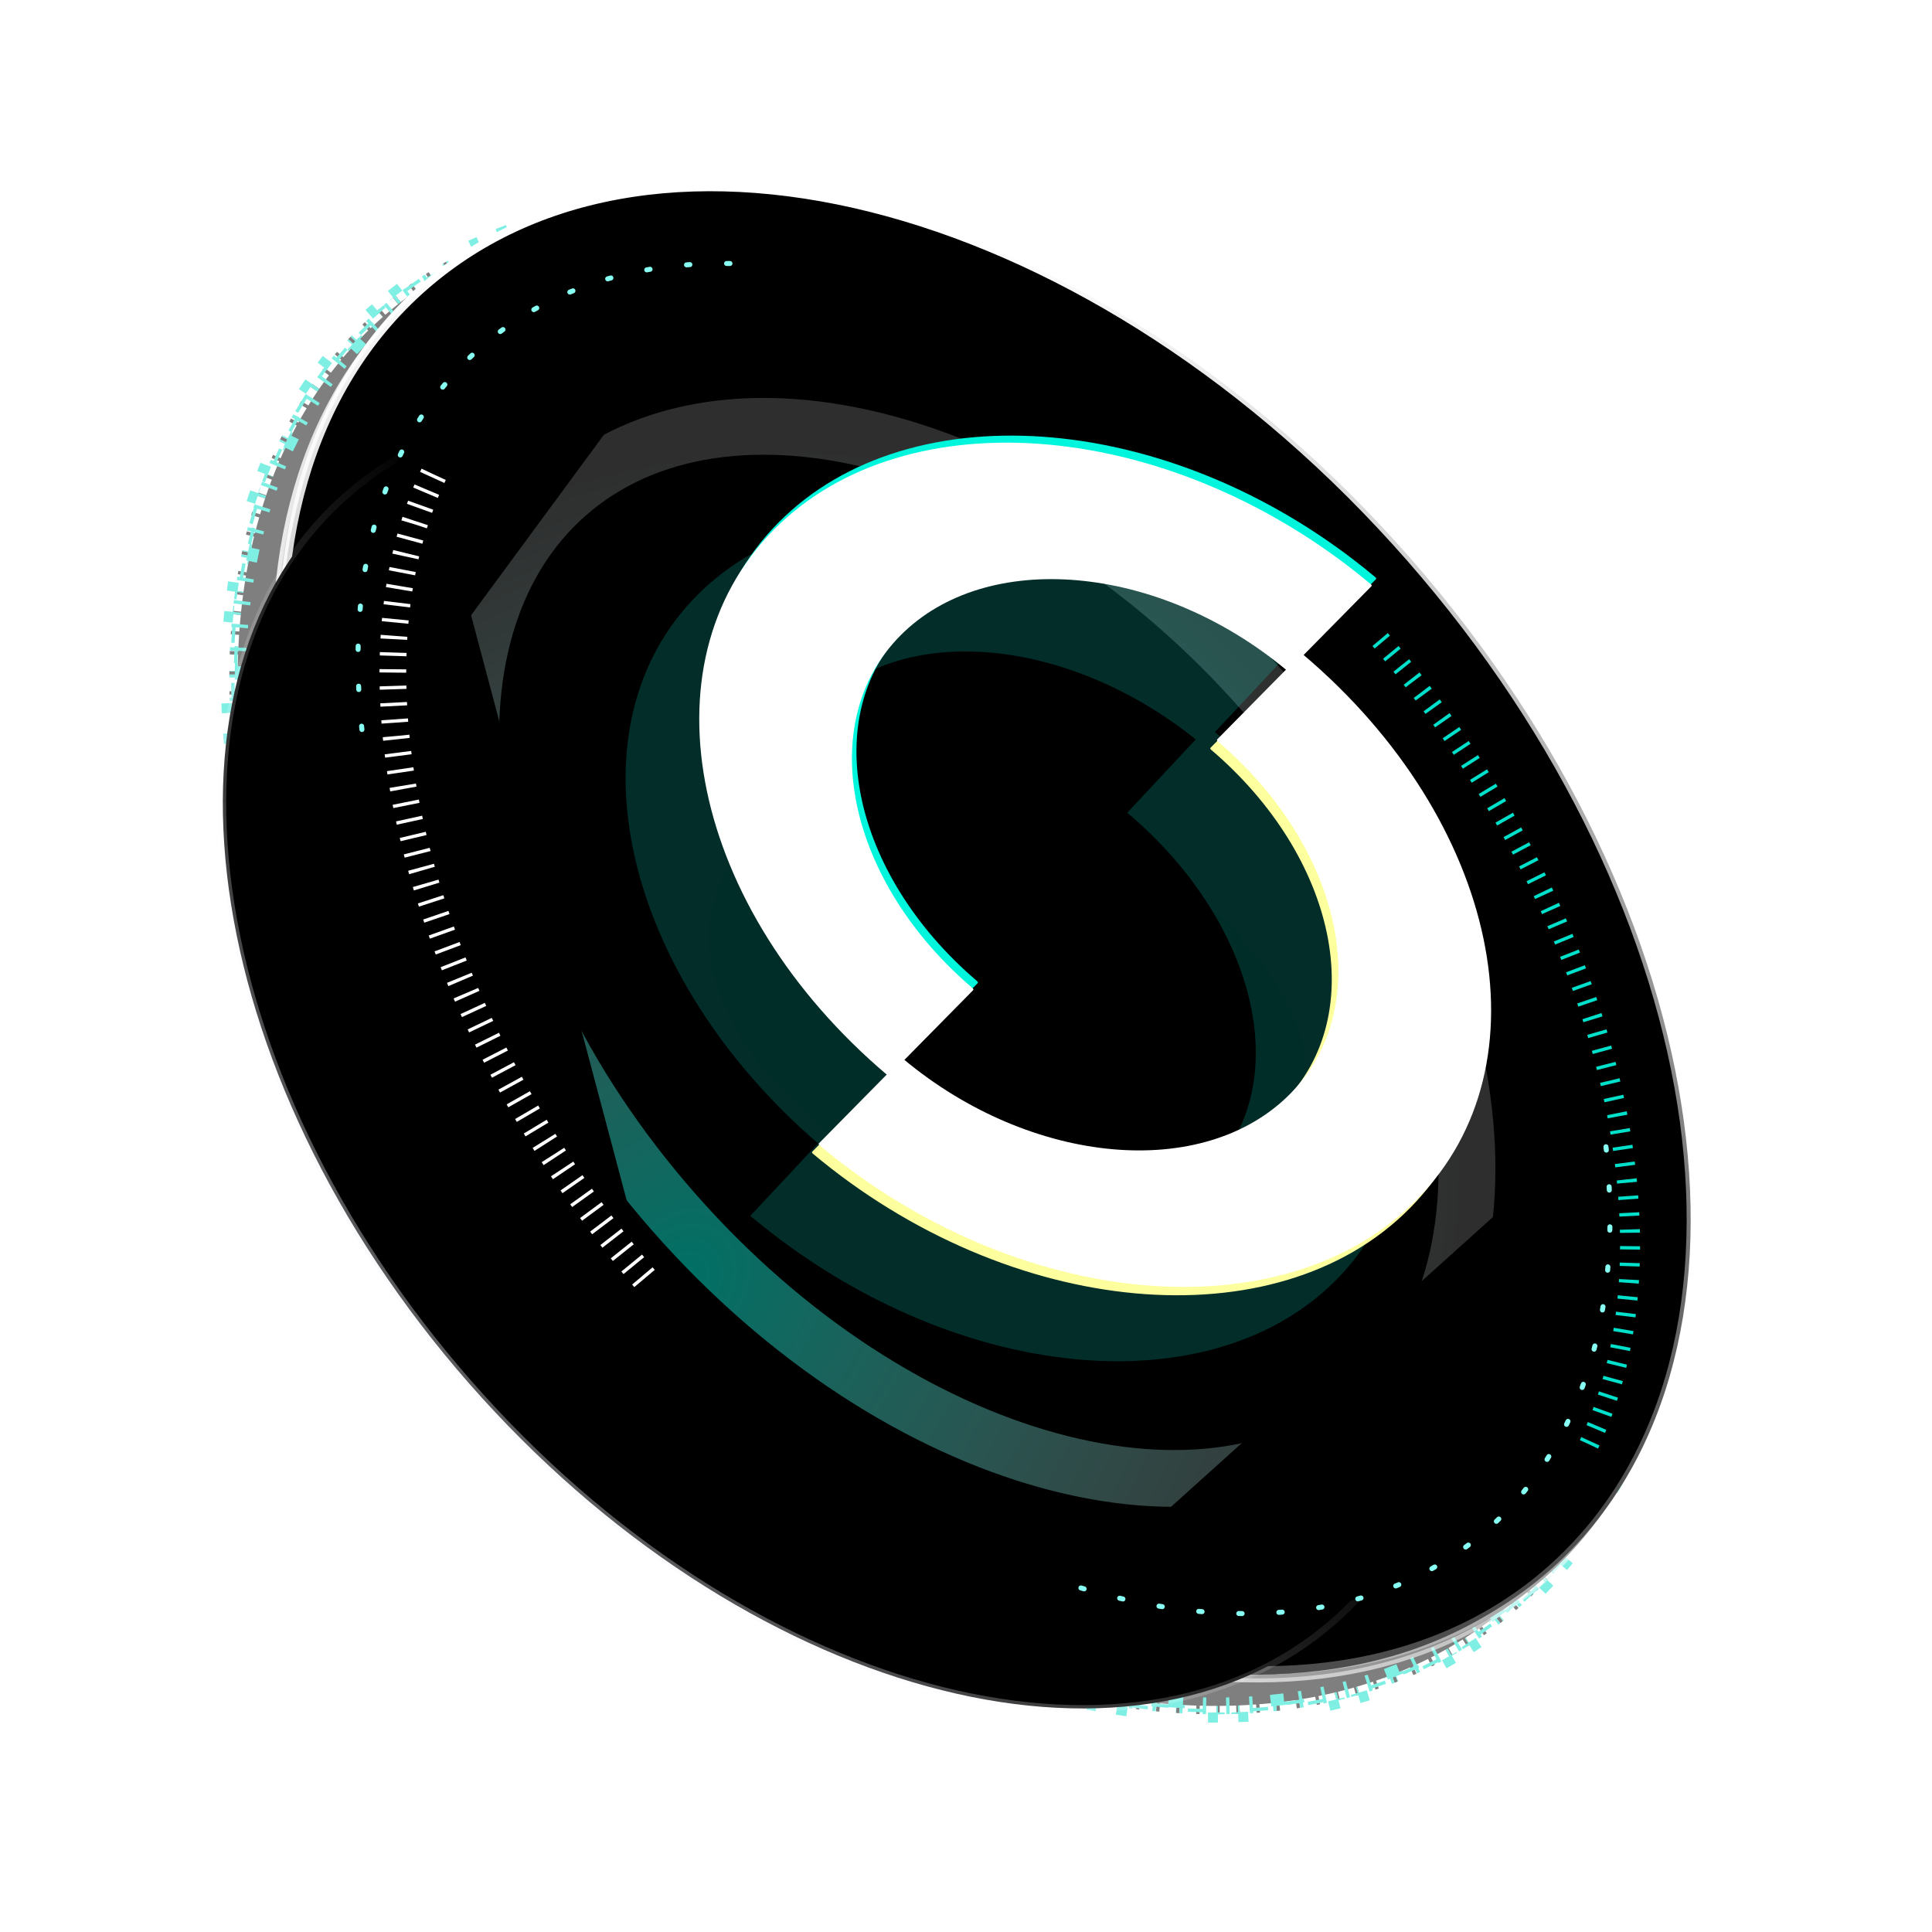 <svg viewBox="0 0 461 461" xmlns="http://www.w3.org/2000/svg">
  <g opacity=".5" filter="url(#a)">
    <path d="m121.653 320.51-.264-.301 1.5-1.312a314.472 314.472 0 0 1-2.592-3.004l-1.517 1.292-.516-.607 1.52-1.288a322.103 322.103 0 0 1-2.532-3.028l-1.537 1.268-.268-.325-.235-.286 1.54-1.265a295.159 295.159 0 0 1-2.497-3.081l-1.557 1.245-.155-.195-.342-.429 1.559-1.24a304.771 304.771 0 0 1-2.44-3.108l-1.575 1.22-.485-.628 1.579-1.216a301.075 301.075 0 0 1-2.396-3.152l-1.594 1.195-.478-.639 1.597-1.191c-.79-1.06-1.571-2.122-2.344-3.186l-1.612 1.17a259.99 259.99 0 0 1-.466-.644l1.616-1.165a306.813 306.813 0 0 1-2.292-3.222l-1.631 1.144-.458-.655 1.634-1.14a295.619 295.619 0 0 1-2.242-3.262l-1.65 1.118-.445-.658 1.653-1.114a287.185 287.185 0 0 1-2.185-3.289l-1.667 1.091-.192-.293-.245-.377 1.67-1.087a282.328 282.328 0 0 1-2.137-3.335l-1.685 1.064-.424-.674 1.688-1.058a291 291 0 0 1-2.074-3.356l-1.702 1.036-.415-.685 1.705-1.031a287.7 287.7 0 0 1-2.028-3.406l-1.719 1.007-.401-.688 1.722-1.002a273.81 273.81 0 0 1-1.959-3.42l-1.736.978a167.7 167.7 0 0 1-.392-.698l1.738-.974a280.927 280.927 0 0 1-1.912-3.474l-1.753.948-.378-.701 1.755-.943a268.633 268.633 0 0 1-1.84-3.484l-1.768.918-.368-.712 1.771-.912a268.52 268.52 0 0 1-1.792-3.541l-1.784.887-.354-.714 1.787-.881a262.872 262.872 0 0 1-1.717-3.546l-1.8.855-.145-.308a89.449 89.449 0 0 1-.197-.416l1.802-.849a276.47 276.47 0 0 1-1.665-3.603l-1.815.823-.328-.726 1.818-.817c-.54-1.202-1.07-2.403-1.588-3.605l-1.83.789-.316-.736 1.832-.784a255.21 255.21 0 0 1-1.531-3.661l-1.845.755-.3-.738 1.846-.749a257.473 257.473 0 0 1-1.452-3.661l-1.858.719-.289-.749 1.86-.714a246.5 246.5 0 0 1-1.391-3.715l-1.872.684-.272-.749 1.874-.678c-.448-1.24-.885-2.479-1.31-3.717l-1.885.647a406.56 406.56 0 0 1-.26-.76l1.888-.641a236.498 236.498 0 0 1-1.244-3.765l-1.897.609-.242-.759 1.9-.602a235.357 235.357 0 0 1-1.161-3.771l-1.91.569-.228-.769 1.912-.563a228.022 228.022 0 0 1-1.087-3.81l-1.92.529a96.12 96.12 0 0 1-.21-.767l1.922-.523c-.347-1.276-.68-2.55-1.002-3.822l-1.932.488-.195-.778 1.934-.481a206 206 0 0 1-.92-3.848l-1.942.445a96.94 96.94 0 0 1-.176-.775l1.943-.438c-.29-1.292-.569-2.582-.833-3.87l-1.952.402-.068-.332-.092-.454 1.953-.393a203.997 203.997 0 0 1-.742-3.879l-1.961.356-.14-.782 1.962-.348c-.232-1.307-.45-2.612-.654-3.913l-1.969.309a228.61 228.61 0 0 1-.122-.791l1.97-.301a192.145 192.145 0 0 1-.555-3.901l-1.975.26c-.035-.264-.07-.528-.103-.792l1.977-.252a186.64 186.64 0 0 1-.46-3.944l-1.982.209-.082-.794 1.982-.201a180.955 180.955 0 0 1-.355-3.929l-1.986.158c-.022-.268-.042-.535-.062-.803l1.987-.148c-.1-1.323-.183-2.64-.251-3.953l-1.99.104-.04-.796 1.99-.095a168.75 168.75 0 0 1-.14-3.954l-1.993.048a137.39 137.39 0 0 1-.017-.804l1.992-.038a163.205 163.205 0 0 1-.028-3.947l-1.992-.01c0-.265.003-.53.006-.795l1.992.02c.013-1.33.043-2.653.09-3.97l-1.992-.07.03-.8 1.992.08c.053-1.319.123-2.632.21-3.937l-1.988-.133c.018-.268.036-.537.056-.805l1.987.143c.095-1.323.208-2.638.338-3.945l-1.983-.197.08-.795 1.983.208c.138-1.318.294-2.629.468-3.931l-1.975-.264c.035-.266.071-.531.108-.797l1.974.275c.182-1.307.382-2.607.6-3.897l-1.964-.332.136-.791 1.963.344c.23-1.308.477-2.608.744-3.897l-1.95-.404c.053-.262.108-.523.164-.784l1.949.415c.276-1.293.571-2.578.886-3.852l-1.935-.477c.064-.261.13-.522.196-.782l1.931.489c.325-1.281.67-2.552 1.033-3.812l-1.914-.552.224-.768 1.91.566a121.56 121.56 0 0 1 1.19-3.784l-1.89-.63c.086-.255.171-.509.258-.762l1.886.643c.426-1.251.873-2.49 1.34-3.716l-1.861-.71.29-.754 1.857.723c.48-1.231.98-2.45 1.5-3.656l-1.83-.79.322-.736 1.823.804a104.342 104.342 0 0 1 1.665-3.595l-1.792-.872c.118-.242.236-.483.356-.723l1.785.885a101.386 101.386 0 0 1 1.823-3.506l-1.75-.954.39-.708 1.742.967a99.78 99.78 0 0 1 1.987-3.417l-1.702-1.036c.14-.23.28-.458.422-.686l1.693 1.049a97.597 97.597 0 0 1 2.152-3.322l-1.65-1.117c.151-.223.303-.445.456-.666l1.64 1.13a95.714 95.714 0 0 1 2.31-3.208l-1.592-1.198c.162-.215.324-.43.488-.643l1.582 1.21a94.467 94.467 0 0 1 2.47-3.091l-1.531-1.276c.172-.207.346-.413.52-.618l1.52 1.288a93.719 93.719 0 0 1 2.618-2.96l-1.464-1.35c.183-.199.367-.396.551-.593l1.453 1.364c.9-.959 1.822-1.9 2.767-2.824l-1.394-1.424c.192-.188.385-.375.579-.562l1.381 1.436a94.11 94.11 0 0 1 2.913-2.686l-1.32-1.493a112.41 112.41 0 0 1 .611-.535l1.307 1.504c1-.869 2.015-1.714 3.045-2.535l-1.242-1.558c.21-.168.421-.334.633-.5l1.229 1.568a93.617 93.617 0 0 1 3.163-2.371l-1.161-1.62c.219-.157.438-.313.659-.468l1.147 1.629a93.556 93.556 0 0 1 3.278-2.208l-1.078-1.675c.226-.146.454-.291.681-.435l1.064 1.685a94.802 94.802 0 0 1 3.389-2.042l-.992-1.728c.233-.134.467-.267.702-.399l.977 1.736a95.81 95.81 0 0 1 3.485-1.869l-.906-1.775.721-.364.891 1.783a97.346 97.346 0 0 1 3.575-1.697l-.818-1.817c.245-.11.49-.22.736-.328l.803 1.824a99.374 99.374 0 0 1 3.649-1.522l-.73-1.854.753-.293.715 1.86c1.228-.472 2.466-.922 3.716-1.348l-.643-1.886.763-.257.629 1.89c1.25-.415 2.511-.808 3.783-1.178l-.557-1.913c.256-.075.513-.149.771-.222l.543 1.918c1.264-.358 2.538-.694 3.822-1.008l-.473-1.935c.261-.064.523-.127.785-.189l.459 1.939c1.277-.302 2.564-.583 3.86-.842l-.39-1.954c.263-.052.526-.104.789-.154l.377 1.956c1.294-.249 2.596-.477 3.907-.683l-.309-1.968.79-.122.296 1.97a120.79 120.79 0 0 1 3.915-.523l-.232-1.98.802-.09.219 1.98a125.09 125.09 0 0 1 3.935-.372l-.157-1.987.8-.06.144 1.987a129.77 129.77 0 0 1 3.961-.226l-.084-1.991c.267-.011.535-.022.802-.031l.072 1.99c1.308-.046 2.622-.074 3.942-.083l-.013-1.993.804-.003.002 1.993c1.314-.002 2.633.016 3.959.052l.054-1.992.798.024-.065 1.991c1.313.043 2.632.104 3.956.184l.119-1.99.805.051-.13 1.988c1.306.086 2.617.188 3.932.309l.181-1.984.798.075-.192 1.983c1.311.127 2.627.27 3.947.432l.242-1.978.789.099-.252 1.976c1.3.166 2.603.348 3.909.546l.3-1.97.794.123-.309 1.968c1.297.204 2.598.424 3.902.66l.355-1.96c.261.046.522.094.784.143l-.364 1.959c1.292.24 2.587.496 3.885.768l.408-1.95c.262.054.525.11.788.166l-.417 1.949c1.28.273 2.562.563 3.847.867l.46-1.938.777.185-.468 1.937c1.281.31 2.564.635 3.85.974l.509-1.926c.257.068.514.136.772.206l-.518 1.924c1.264.34 2.529.693 3.795 1.062l.557-1.913.768.225-.565 1.91c1.263.374 2.528.76 3.794 1.162l.602-1.899c.252.08.504.16.756.242l-.609 1.897c1.248.401 2.497.816 3.747 1.245l.647-1.884c.252.086.505.173.757.261l-.654 1.882c1.242.432 2.484.877 3.727 1.335l.69-1.87.745.277-.696 1.867c1.23.459 2.462.931 3.693 1.417l.731-1.854.746.296-.737 1.85c1.218.486 2.438.985 3.657 1.496l.771-1.837.733.309-.777 1.834c1.211.513 2.423 1.039 3.634 1.577l.809-1.82c.244.108.489.217.733.327l-.815 1.818a237.85 237.85 0 0 1 3.586 1.645l.846-1.803c.24.112.48.225.72.34l-.852 1.8c1.19.563 2.38 1.139 3.569 1.727l.883-1.787.719.357-.888 1.784a244 244 0 0 1 3.513 1.787l.918-1.769.706.368-.923 1.766c1.167.61 2.334 1.233 3.5 1.867l.952-1.75.705.384-.958 1.748c1.148.629 2.294 1.269 3.439 1.92l.985-1.732c.231.13.462.263.692.395l-.99 1.729c1.144.655 2.287 1.322 3.428 1.999l1.017-1.713.689.41-1.023 1.71c1.124.672 2.246 1.354 3.366 2.047l1.048-1.694.677.42-1.054 1.691c1.12.698 2.237 1.405 3.353 2.124l1.079-1.675.672.434-1.084 1.672a255.09 255.09 0 0 1 3.29 2.168l1.109-1.656.661.444-1.113 1.653a273.65 273.65 0 0 1 3.274 2.24l1.137-1.635.658.458-1.143 1.633c1.073.75 2.144 1.511 3.212 2.281l1.165-1.616.646.467-1.17 1.613a280.88 280.88 0 0 1 3.193 2.352l1.193-1.596.642.48-1.198 1.593a285.43 285.43 0 0 1 3.133 2.391l1.22-1.575c.209.162.419.324.628.488l-1.224 1.572c1.04.809 2.077 1.628 3.111 2.457l1.246-1.555.624.502-1.25 1.551a292.41 292.41 0 0 1 3.054 2.496l1.272-1.534.611.508-1.275 1.531c1.011.843 2.02 1.695 3.026 2.557l1.296-1.513.607.521-1.301 1.51c.995.857 1.986 1.722 2.974 2.597l1.321-1.492c.198.176.397.351.594.528l-1.324 1.488c.983.875 1.963 1.759 2.939 2.652l1.345-1.471.589.54-1.349 1.467c.968.89 1.933 1.788 2.893 2.695l1.368-1.449.577.546-1.372 1.445c.954.905 1.904 1.819 2.851 2.741l1.39-1.427.572.558-1.395 1.424c.941.921 1.878 1.851 2.811 2.789l1.412-1.405.559.563-1.416 1.401c.924.934 1.844 1.877 2.76 2.827l1.435-1.383.553.575-1.438 1.379c.912.952 1.821 1.912 2.726 2.88l1.456-1.36.54.579-1.459 1.357c.894.962 1.783 1.931 2.669 2.908l1.476-1.338.535.591-1.48 1.334c.883.981 1.763 1.969 2.638 2.965l1.497-1.315.264.301.264.301-1.501 1.311c.873.998 1.737 2 2.593 3.005l1.517-1.292.516.607-1.521 1.288a307.596 307.596 0 0 1 2.533 3.028l1.536-1.269.504.612-1.54 1.265a308.66 308.66 0 0 1 2.497 3.081l1.556-1.245.498.624-1.56 1.24a291.352 291.352 0 0 1 2.44 3.108l1.575-1.22.485.628-1.578 1.216a304.424 304.424 0 0 1 2.396 3.152l1.594-1.196.478.64-1.597 1.191c.79 1.06 1.571 2.122 2.343 3.186l1.613-1.17.466.644-1.616 1.165a311.008 311.008 0 0 1 2.291 3.222l1.631-1.144c.154.218.306.436.459.655l-1.635 1.139a291.477 291.477 0 0 1 2.243 3.262l1.65-1.117c.148.219.297.438.444.658l-1.652 1.113a288.11 288.11 0 0 1 2.184 3.29l1.668-1.091.437.67-1.67 1.086c.722 1.11 1.434 2.222 2.137 3.336l1.685-1.064.424.673-1.688 1.059a271.307 271.307 0 0 1 2.073 3.356l1.702-1.036.416.685-1.705 1.031a293.175 293.175 0 0 1 2.027 3.406l1.72-1.007.401.687-1.722 1.003a274.655 274.655 0 0 1 1.959 3.419l1.736-.978.392.699-1.739.973a283.748 283.748 0 0 1 1.913 3.475l1.752-.948c.127.234.253.467.378.701l-1.755.943c.624 1.16 1.237 2.321 1.84 3.483l1.769-.918.368.712-1.771.913a279.917 279.917 0 0 1 1.792 3.54l1.784-.886.353.713-1.786.882a261.604 261.604 0 0 1 1.716 3.546l1.8-.855.343.723-1.803.85c.566 1.2 1.121 2.401 1.666 3.602l1.814-.822.328.726-1.817.817c.54 1.201 1.069 2.403 1.587 3.605l1.83-.789.316.736-1.832.784c.522 1.22 1.033 2.44 1.532 3.661l1.844-.755.301.738-1.846.749c.495 1.22.979 2.441 1.451 3.661l1.858-.72.289.75-1.86.713c.476 1.239.939 2.478 1.392 3.716l1.871-.684.272.749-1.873.678c.448 1.239.885 2.479 1.31 3.717l1.884-.647.26.76-1.887.641c.427 1.256.841 2.511 1.243 3.765l1.898-.609.11.346.132.413-1.9.602c.399 1.258.786 2.515 1.161 3.771l1.909-.57.228.77-1.911.563c.375 1.272.737 2.541 1.086 3.81l1.921-.53.21.768-1.922.522c.346 1.276.68 2.55 1.002 3.823l1.932-.488.195.778-1.934.481c.32 1.284.626 2.567.92 3.847l1.942-.445.176.775-1.944.438c.292 1.293.57 2.583.834 3.87l1.952-.401.16.785-1.954.394c.262 1.296.509 2.589.743 3.879l1.961-.356.14.782-1.962.348c.232 1.307.45 2.612.654 3.913l1.968-.309.123.791-1.97.3c.199 1.305.384 2.605.555 3.902l1.975-.26.103.792-1.977.251c.168 1.319.321 2.634.46 3.945l1.982-.209.082.794-1.982.201c.133 1.314.251 2.623.355 3.928l1.986-.157.062.802-1.987.149c.099 1.323.183 2.64.251 3.952l1.99-.103c.014.265.027.531.039.796l-1.99.094c.063 1.324.11 2.642.142 3.955l1.991-.048.018.803-1.992.038c.025 1.322.034 2.638.028 3.948l1.992.01-.006.795-1.992-.02a157.84 157.84 0 0 1-.09 3.969l1.991.071c-.009.267-.019.534-.03.8l-1.991-.08a149.335 149.335 0 0 1-.21 3.937l1.988.133-.056.805-1.987-.143a144.553 144.553 0 0 1-.338 3.945l1.983.197-.024.236-.057.559-1.982-.208a138.796 138.796 0 0 1-.468 3.931l1.975.263a293.67 293.67 0 0 1-.109.797l-1.973-.275a135.851 135.851 0 0 1-.601 3.898l1.965.332c-.045.264-.09.528-.137.791l-1.962-.344c-.23 1.308-.478 2.607-.745 3.897l1.951.404-.081.39c-.028.131-.055.263-.084.394l-1.948-.416a125.444 125.444 0 0 1-.886 3.852l1.935.478-.196.782-1.931-.49a119.83 119.83 0 0 1-1.034 3.812l1.915.553c-.074.256-.149.512-.225.767l-1.91-.565a116.413 116.413 0 0 1-1.19 3.784l1.89.63-.146.435-.111.327-1.886-.643a112.83 112.83 0 0 1-1.341 3.716l1.862.71-.138.359-.152.394-1.857-.722a109.78 109.78 0 0 1-1.5 3.656l1.829.79c-.106.246-.213.491-.321.735l-1.823-.803a105.798 105.798 0 0 1-1.665 3.595l1.791.872c-.117.241-.236.482-.355.723l-1.785-.885a101.043 101.043 0 0 1-1.824 3.506l1.75.954-.121.221-.269.487-1.742-.968a98.101 98.101 0 0 1-1.987 3.418l1.702 1.036c-.139.229-.28.458-.421.686l-1.694-1.049a94.634 94.634 0 0 1-2.152 3.321l1.65 1.118c-.151.222-.302.445-.455.666l-1.641-1.13a95.757 95.757 0 0 1-2.31 3.208l1.593 1.197c-.162.216-.325.43-.488.644l-1.583-1.211a94.941 94.941 0 0 1-2.469 3.092l1.531 1.276c-.173.206-.346.413-.52.618l-1.52-1.289a92.75 92.75 0 0 1-2.619 2.96l1.464 1.351a42.62 42.62 0 0 1-.551.592l-1.452-1.364c-.9.959-1.823 1.901-2.767 2.825l1.394 1.424c-.192.188-.385.375-.579.562l-1.382-1.436a95.333 95.333 0 0 1-2.912 2.686l1.319 1.493-.305.268-.306.267-1.306-1.504a94.39 94.39 0 0 1-3.045 2.535l1.242 1.558-.633.5-1.229-1.569a92.065 92.065 0 0 1-3.163 2.372l1.161 1.619a98.71 98.71 0 0 1-.659.469l-1.147-1.629a94.862 94.862 0 0 1-3.278 2.208l1.078 1.675-.288.185-.394.25-1.063-1.685a96.305 96.305 0 0 1-3.389 2.042l.992 1.727a79.77 79.77 0 0 1-.702.4l-.978-1.736a96.179 96.179 0 0 1-3.484 1.869l.906 1.774a69.5 69.5 0 0 1-.721.364l-.891-1.782a98.17 98.17 0 0 1-3.575 1.697l.818 1.817-.736.328-.803-1.824a99.768 99.768 0 0 1-3.649 1.522l.73 1.853-.753.294-.716-1.86c-1.227.472-2.465.921-3.715 1.348l.643 1.885c-.254.087-.509.173-.764.258l-.628-1.891c-1.251.416-2.512.809-3.783 1.179l.557 1.913c-.257.075-.514.148-.771.221l-.543-1.917a107.13 107.13 0 0 1-3.822 1.007l.473 1.936c-.262.064-.523.127-.785.189l-.459-1.939a111.17 111.17 0 0 1-3.861.841l.39 1.954c-.262.053-.525.104-.789.155l-.376-1.956c-1.294.249-2.596.476-3.908.683l.31 1.968c-.263.041-.526.082-.79.121l-.297-1.97c-1.297.195-2.602.37-3.914.524l.232 1.979c-.267.031-.534.062-.802.091l-.219-1.98c-1.304.144-2.616.268-3.935.372l.157 1.986c-.267.021-.533.042-.8.061l-.144-1.987c-1.314.095-2.634.17-3.961.226l.084 1.991c-.268.011-.535.022-.802.031l-.072-1.991c-1.308.047-2.622.075-3.943.084l.014 1.992-.444.003-.36.001-.002-1.993a141.8 141.8 0 0 1-3.959-.052l-.054 1.992-.798-.024.065-1.991a147.286 147.286 0 0 1-3.956-.184l-.119 1.989-.806-.05.13-1.989a151.933 151.933 0 0 1-3.931-.308l-.181 1.984-.422-.039-.376-.036.192-1.983a159.602 159.602 0 0 1-3.947-.432l-.242 1.977c-.13-.015-.259-.031-.388-.048l-.401-.05.252-1.977c-1.3-.165-2.603-.347-3.91-.546l-.299 1.97-.794-.122.309-1.969a166.386 166.386 0 0 1-3.902-.659l-.355 1.961-.784-.144.364-1.959c-1.292-.24-2.587-.496-3.885-.768l-.408 1.95-.788-.166.417-1.949c-1.28-.274-2.563-.563-3.848-.868l-.459 1.939-.777-.186.468-1.937a180.833 180.833 0 0 1-3.85-.974l-.509 1.927-.261-.069-.037-.01a83.1 83.1 0 0 1-.474-.127l.517-1.924c-1.263-.34-2.528-.694-3.794-1.062l-.557 1.913-.768-.225.564-1.911a195.38 195.38 0 0 1-3.793-1.162l-.603 1.899-.756-.241.61-1.897a200.33 200.33 0 0 1-3.747-1.245l-.647 1.884-.758-.261.654-1.883a211.077 211.077 0 0 1-3.727-1.334l-.689 1.869c-.249-.091-.497-.184-.745-.276l.696-1.867a209.97 209.97 0 0 1-3.694-1.417l-.73 1.854-.746-.296.737-1.851a216.19 216.19 0 0 1-3.657-1.495l-.771 1.837a114.45 114.45 0 0 1-.733-.309l.777-1.835a224.138 224.138 0 0 1-3.634-1.576l-.809 1.82a96.128 96.128 0 0 1-.733-.327l.815-1.818a224.292 224.292 0 0 1-3.586-1.646l-.846 1.804c-.241-.112-.481-.226-.721-.339l.853-1.801a237.862 237.862 0 0 1-3.57-1.727l-.882 1.786-.72-.357.889-1.783a241.896 241.896 0 0 1-3.513-1.787l-.918 1.769-.322-.168-.384-.2.923-1.766a241.66 241.66 0 0 1-3.5-1.867l-.952 1.75a66.886 66.886 0 0 1-.458-.25l-.201-.109-.046-.026.957-1.747a256.198 256.198 0 0 1-3.439-1.92l-.985 1.732-.692-.395.991-1.729a249.724 249.724 0 0 1-3.428-1.999l-1.018 1.713-.688-.41 1.022-1.71a265.186 265.186 0 0 1-3.365-2.047l-1.048 1.694-.315-.195-.362-.225 1.053-1.691a275.764 275.764 0 0 1-3.352-2.124l-1.079 1.675-.297-.192-.376-.243 1.084-1.671a273.684 273.684 0 0 1-3.289-2.168l-1.109 1.656-.661-.444 1.113-1.653a279.646 279.646 0 0 1-3.274-2.241l-1.138 1.636-.657-.459 1.142-1.632a269.43 269.43 0 0 1-3.211-2.282l-1.166 1.617-.645-.467 1.17-1.613a266.637 266.637 0 0 1-3.193-2.352l-1.193 1.596-.181-.135-.461-.346 1.198-1.593a276.12 276.12 0 0 1-3.133-2.39l-1.22 1.575-.629-.488 1.224-1.572a290.775 290.775 0 0 1-3.11-2.457l-1.246 1.555-.625-.502 1.251-1.551a282.336 282.336 0 0 1-3.054-2.496l-1.272 1.534-.612-.509 1.276-1.53a296.896 296.896 0 0 1-3.026-2.557l-1.296 1.513-.607-.521 1.3-1.51a310.205 310.205 0 0 1-2.974-2.597l-1.32 1.492-.23-.204-.365-.324 1.325-1.488a289.349 289.349 0 0 1-2.939-2.652l-1.345 1.471-.589-.541 1.348-1.466a291.15 291.15 0 0 1-2.892-2.695l-1.368 1.449-.577-.546 1.372-1.445c-.954-.906-1.905-1.82-2.851-2.742l-1.391 1.427-.571-.558 1.394-1.423c-.94-.921-1.877-1.851-2.81-2.789l-1.413 1.405-.558-.563 1.416-1.401a336.06 336.06 0 0 1-2.761-2.827l-1.434 1.383-.275-.286a74.376 74.376 0 0 0-.278-.289l1.438-1.38a287.538 287.538 0 0 1-2.726-2.879l-1.456 1.36-.54-.58 1.459-1.356a309.621 309.621 0 0 1-2.669-2.908l-1.477 1.338-.534-.591 1.48-1.334a314.482 314.482 0 0 1-2.638-2.965l-1.497 1.315-.264-.301Z" stroke="#00E0CA" stroke-width="3.985" stroke-dasharray="0.8 3.98"/>
  </g>
  <path d="M132.991 312.077c37.137 42.38 82.083 70.765 124.692 82.43 42.617 11.668 82.774 6.589 110.544-17.747 27.771-24.335 38.078-63.477 32.106-107.257-5.97-43.772-28.209-92.056-65.346-134.435-37.137-42.38-82.083-70.764-124.692-82.43-42.617-11.667-82.774-6.588-110.544 17.747-27.77 24.335-38.078 63.477-32.106 107.258 5.97 43.771 28.209 92.055 65.346 134.434Z" stroke="url(#b)" stroke-width="1.913"/>
  <g filter="url(#c)">
    <path d="M134.442 310.105c37.137 42.38 82.083 70.765 124.692 82.43 42.617 11.667 82.774 6.588 110.544-17.747 27.771-24.335 38.078-63.477 32.106-107.258-5.97-43.771-28.209-92.055-65.346-134.434-37.137-42.38-82.083-70.764-124.692-82.43C169.129 39 128.972 44.078 101.202 68.413 73.432 92.748 63.124 131.89 69.096 175.67c5.97 43.771 28.209 92.055 65.346 134.434Z" stroke="url(#d)" stroke-width="1.913"/>
  </g>
  <path d="M111.922 330.099c32.574 37.171 71.998 62.069 109.374 72.302 37.384 10.235 72.617 5.782 96.985-15.572 24.368-21.354 33.409-55.698 28.171-94.101-5.238-38.396-24.745-80.748-57.318-117.92-32.573-37.171-71.998-62.07-109.374-72.302-37.384-10.235-72.617-5.782-96.985 15.572-24.368 21.354-33.408 55.697-28.17 94.101 5.237 38.396 24.744 80.748 57.317 117.92Z" stroke="url(#e)" stroke-width="1.594"/>
  <g opacity=".5" filter="url(#f)">
    <path d="M160.625 289.079c26.947 30.751 59.387 51.132 89.776 59.452 30.45 8.336 57.981 4.419 76.616-11.911 18.636-16.33 26.133-43.108 21.866-74.389-4.258-31.219-20.204-66.054-47.151-96.805-26.947-30.751-59.387-51.132-89.776-59.452-30.45-8.337-57.981-4.42-76.617 11.911-18.635 16.33-26.132 43.108-21.866 74.389 4.259 31.219 20.204 66.053 47.152 96.805Z" stroke="url(#g)" stroke-width="13.549"/>
  </g>
  <path d="M174.175 62.876c-30.098-.484-54.88 10.832-70.572 32.134-15.702 21.314-21.485 51.517-16.358 85.978" stroke="#87FFF3" stroke-width="1.195" stroke-linecap="round" stroke-linejoin="round" stroke-dasharray="0.8 8.77"/>
  <g filter="url(#h)">
    <path d="M103.467 113.191c-11.466 24.151-12.922 56.153-3.689 91.198 9.227 35.018 28.553 70.855 55.037 101.888" stroke="#fff" stroke-width="6.376" stroke-linejoin="round" stroke-dasharray="0.8 3.19"/>
  </g>
  <g filter="url(#i)">
    <path d="M379.152 344.633c11.573-24.377 13.008-56.591 3.741-91.763-9.262-35.151-28.651-71.095-55.204-102.208" stroke="#00E0CA" stroke-width="4.782" stroke-linejoin="round" stroke-dasharray="0.8 3.19"/>
  </g>
  <path d="M257.919 378.902c19.441 5.807 38.065 7.502 54.814 5.007 16.746-2.494 31.29-9.126 42.819-19.504 11.528-10.378 19.837-24.317 24.439-41.04 4.603-16.726 5.408-35.911 2.35-56.466" stroke="#87FFF3" stroke-width="1.195" stroke-linecap="round" stroke-linejoin="round" stroke-dasharray="0.8 8.77"/>
  <g opacity=".2" filter="url(#j)" fill-rule="evenodd" clip-rule="evenodd">
    <path d="M165.117 143.308c30.167-32.265 93.276-25.961 140.959 14.081l-16.155 17.278c46.367 39.998 59.897 97.637 30.079 129.529-30.166 32.265-93.275 25.96-140.958-14.081l16.154-17.279c-46.367-39.997-59.896-97.636-30.079-129.528Zm34.675 127.758 16.346-17.483c-30.788-25.967-39.927-63.882-20.398-84.769 19.18-20.515 58.893-16.99 89.585 7.623L268.98 193.92c30.788 25.967 39.927 63.882 20.398 84.77-19.18 20.515-58.893 16.989-89.586-7.624Z" fill="#00E0CA"/>
    <path d="M165.117 143.308c30.167-32.265 93.276-25.961 140.959 14.081l-16.155 17.278c46.367 39.998 59.897 97.637 30.079 129.529-30.166 32.265-93.275 25.96-140.958-14.081l16.154-17.279c-46.367-39.997-59.896-97.636-30.079-129.528Zm34.675 127.758 16.346-17.483c-30.788-25.967-39.927-63.882-20.398-84.769 19.18-20.515 58.893-16.99 89.585 7.623L268.98 193.92c30.788 25.967 39.927 63.882 20.398 84.77-19.18 20.515-58.893 16.989-89.586-7.624Z" fill="url(#k)" fill-opacity=".2"/>
  </g>
  <path d="M328.31 138.206c.111-.113.073-.304-.084-.436-46.994-39.415-110.76-45.244-142.572-12.979-31.802 32.255-19.654 90.394 27.1 130.016.173.147.427.166.549.042l19.974-20.258c.111-.113.075-.303-.081-.436-30.126-25.693-37.909-63.258-17.337-84.124 20.562-20.855 61.709-17.171 92.158 8.157.174.145.428.165.551.041l19.742-20.023Z" fill="#00F5DD"/>
  <path d="M327.234 139.887c.111-.112.073-.303-.084-.436-46.994-39.414-110.76-45.243-142.572-12.978-31.802 32.255-19.654 90.394 27.099 130.016.174.147.427.166.55.042l19.974-20.259c.111-.112.075-.302-.081-.435-30.126-25.694-37.909-63.259-17.337-84.124 20.562-20.855 61.708-17.171 92.158 8.156.174.146.428.166.55.042l19.743-20.024Z" fill="#fff"/>
  <path d="M193.826 274.804c-.111.112-.073.304.084.436 46.994 39.414 110.76 45.243 142.572 12.979 31.802-32.255 19.654-90.394-27.1-130.016-.173-.147-.427-.167-.549-.042l-19.974 20.258c-.111.112-.074.302.081.435 30.127 25.693 37.91 63.259 17.338 84.124-20.563 20.855-61.709 17.172-92.158-8.157-.175-.145-.429-.165-.551-.041l-19.743 20.024Z" fill="#FDFF9F"/>
  <path d="M195.416 272.806c-.111.112-.073.304.084.436 46.994 39.414 110.76 45.243 142.572 12.979 31.802-32.255 19.654-90.394-27.1-130.016-.173-.147-.427-.167-.549-.042l-19.974 20.257c-.111.113-.074.303.081.436 30.127 25.693 37.91 63.259 17.338 84.124-20.563 20.855-61.709 17.172-92.159-8.157-.174-.145-.428-.165-.55-.041l-19.743 20.024Z" fill="#fff"/>
  <defs>
    <filter id="a" x="51.138" y="45.184" width="350.098" height="367.446" filterUnits="userSpaceOnUse" color-interpolation-filters="sRGB">
      <feFlood flood-opacity="0" result="BackgroundImageFix"/>
      <feBlend in="SourceGraphic" in2="BackgroundImageFix" result="shape"/>
      <feGaussianBlur stdDeviation=".797" result="effect1_foregroundBlur_1472_9518"/>
    </filter>
    <filter id="c" x="57.737" y="34.949" width="355.405" height="373.303" filterUnits="userSpaceOnUse" color-interpolation-filters="sRGB">
      <feFlood flood-opacity="0" result="BackgroundImageFix"/>
      <feBlend in="SourceGraphic" in2="BackgroundImageFix" result="shape"/>
      <feGaussianBlur stdDeviation="4.383" result="effect1_foregroundBlur_1472_9518"/>
    </filter>
    <filter id="f" x="102.351" y="91.769" width="257.655" height="270.967" filterUnits="userSpaceOnUse" color-interpolation-filters="sRGB">
      <feFlood flood-opacity="0" result="BackgroundImageFix"/>
      <feBlend in="SourceGraphic" in2="BackgroundImageFix" result="shape"/>
      <feGaussianBlur stdDeviation="1.594" result="effect1_foregroundBlur_1472_9518"/>
    </filter>
    <filter id="h" x="85.855" y="108.783" width="75.293" height="203.353" filterUnits="userSpaceOnUse" color-interpolation-filters="sRGB">
      <feFlood flood-opacity="0" result="BackgroundImageFix"/>
      <feBlend in="SourceGraphic" in2="BackgroundImageFix" result="shape"/>
      <feGaussianBlur stdDeviation=".797" result="effect1_foregroundBlur_1472_9518"/>
    </filter>
    <filter id="i" x="322.541" y="145.869" width="72.729" height="202.468" filterUnits="userSpaceOnUse" color-interpolation-filters="sRGB">
      <feFlood flood-opacity="0" result="BackgroundImageFix"/>
      <feBlend in="SourceGraphic" in2="BackgroundImageFix" result="shape"/>
      <feGaussianBlur stdDeviation=".797" result="effect1_foregroundBlur_1472_9518"/>
    </filter>
    <filter id="j" x="123.774" y="97.193" width="237.57" height="253.119" filterUnits="userSpaceOnUse" color-interpolation-filters="sRGB">
      <feFlood flood-opacity="0" result="BackgroundImageFix"/>
      <feBlend in="SourceGraphic" in2="BackgroundImageFix" result="shape"/>
      <feGaussianBlur stdDeviation="12.752" result="effect1_foregroundBlur_1472_9518"/>
    </filter>
    <linearGradient id="b" x1="70.465" y1="304.613" x2="354.268" y2="159.844" gradientUnits="userSpaceOnUse">
      <stop stop-color="#fff"/>
      <stop offset="1" stop-color="#fff" stop-opacity=".3"/>
    </linearGradient>
    <linearGradient id="d" x1="206.48" y1="58.708" x2="216.294" y2="366.319" gradientUnits="userSpaceOnUse">
      <stop stop-color="#fff"/>
      <stop offset="1" stop-color="#fff" stop-opacity=".3"/>
    </linearGradient>
    <linearGradient id="e" x1="-77.787" y1="485.135" x2="207.366" y2="220.605" gradientUnits="userSpaceOnUse">
      <stop stop-color="#DDE0F4"/>
      <stop offset="1" stop-color="#fff" stop-opacity="0"/>
    </linearGradient>
    <radialGradient id="g" cx="0" cy="0" r="1" gradientUnits="userSpaceOnUse" gradientTransform="rotate(-58.383 354.586 4.888) scale(203.785 176.538)">
      <stop stop-color="#00E0CA"/>
      <stop offset="1" stop-color="#FDFEFE" stop-opacity=".36"/>
    </radialGradient>
    <radialGradient id="k" cx="0" cy="0" r="1" gradientUnits="userSpaceOnUse" gradientTransform="matrix(442.805 199.149 -123.469 274.531 240.404 241.185)">
      <stop stop-color="#fff" stop-opacity="0"/>
      <stop offset="1" stop-color="#FFF6E6" stop-opacity=".943"/>
    </radialGradient>
  </defs>
</svg>
